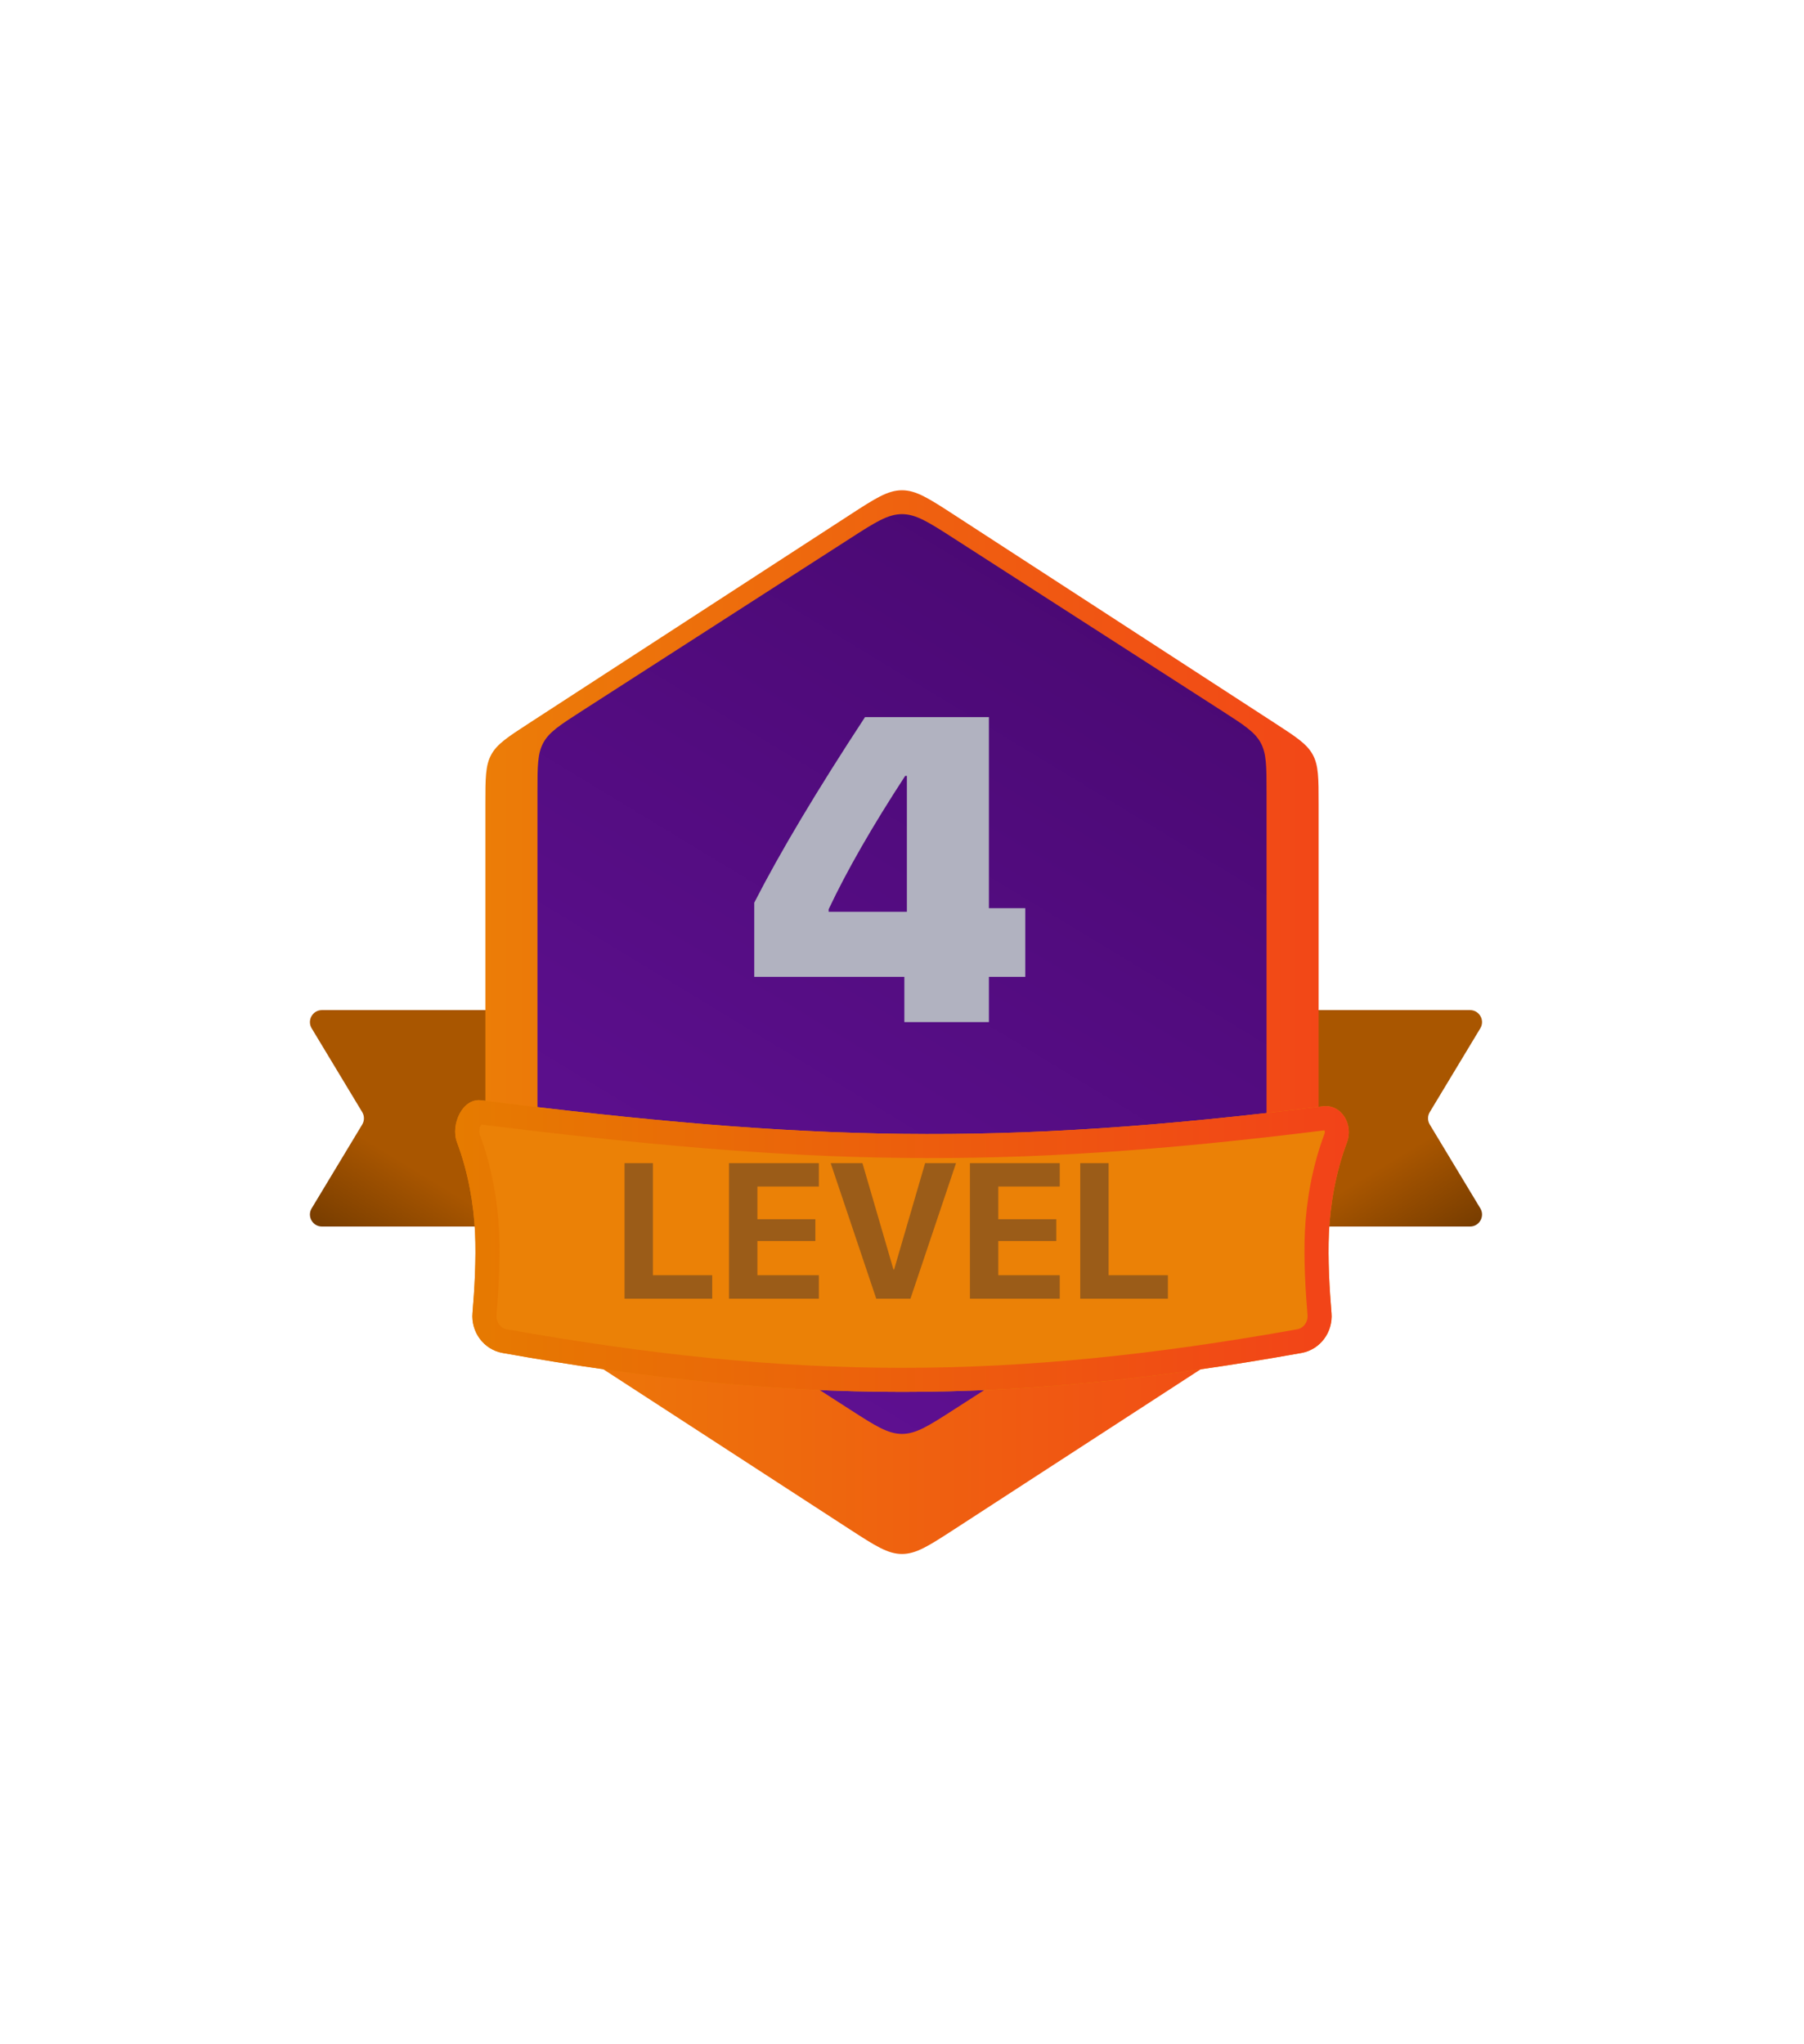 <svg width="150" height="170" viewBox="0 0 150 170" fill="none" xmlns="http://www.w3.org/2000/svg">
<g style="mix-blend-mode:luminosity">
<path d="M105 85C105 84.448 105.448 84 106 84H122.229C123.007 84 123.487 84.85 123.085 85.516L118.883 92.484C118.691 92.801 118.691 93.199 118.883 93.516L123.085 100.484C123.487 101.15 123.007 102 122.229 102H106C105.448 102 105 101.552 105 101V85Z" fill="url(#paint0_linear)"/>
<path d="M44 85C44 84.448 43.552 84 43 84H26.771C25.993 84 25.513 84.85 25.915 85.516L30.117 92.484C30.309 92.801 30.309 93.199 30.117 93.516L25.915 100.484C25.513 101.15 25.993 102 26.771 102H43C43.552 102 44 101.552 44 101V85Z" fill="url(#paint1_linear)"/>
<g filter="url(#filter0_d)">
<path d="M70.642 38.83C72.757 37.457 73.815 36.77 75 36.77C76.185 36.77 77.243 37.457 79.358 38.83L105.999 56.134C107.781 57.292 108.672 57.87 109.156 58.763C109.641 59.656 109.641 60.718 109.641 62.843V99.157C109.641 101.282 109.641 102.344 109.156 103.237C108.672 104.13 107.781 104.708 105.999 105.866L79.358 123.17C77.243 124.543 76.185 125.23 75 125.23C73.815 125.23 72.757 124.543 70.642 123.17L44.001 105.866C42.219 104.708 41.328 104.13 40.844 103.237C40.359 102.344 40.359 101.282 40.359 99.157V62.843C40.359 60.718 40.359 59.656 40.844 58.763C41.328 57.87 42.219 57.292 44.001 56.134L70.642 38.83Z" fill="url(#paint2_linear)"/>
</g>
<path d="M70.672 44.785C72.773 43.432 73.825 42.756 75 42.756C76.175 42.756 77.227 43.432 79.328 44.785L101.639 59.138C103.435 60.293 104.333 60.871 104.822 61.767C105.311 62.663 105.311 63.73 105.311 65.866V96.134C105.311 98.27 105.311 99.338 104.822 100.233C104.333 101.129 103.435 101.707 101.639 102.862L79.328 117.215C77.227 118.568 76.175 119.244 75 119.244C73.825 119.244 72.773 118.568 70.672 117.215L48.361 102.862C46.565 101.707 45.667 101.129 45.178 100.233C44.689 99.338 44.689 98.27 44.689 96.134V65.866C44.689 63.73 44.689 62.663 45.178 61.767C45.667 60.871 46.565 60.293 48.361 59.138L70.672 44.785Z" fill="url(#paint3_linear)"/>
<g filter="url(#filter1_d)">
<path d="M38 93C37.447 91.536 38.447 89.306 40 89.5C67.174 92.892 82.895 93.391 110 90C111.553 89.806 112.553 91.535 112 93C111.062 95.486 110.609 98.165 110.5 100.5C110.397 102.701 110.549 105.275 110.711 107.189C110.846 108.771 109.78 110.232 108.217 110.512C84.101 114.83 65.969 114.829 41.785 110.511C40.221 110.232 39.154 108.77 39.289 107.187C39.451 105.274 39.603 102.7 39.5 100.5C39.391 98.165 38.938 95.486 38 93Z" fill="#EB8106"/>
<path d="M38.936 92.647C38.778 92.23 38.828 91.605 39.096 91.092C39.368 90.573 39.678 90.467 39.876 90.492C67.116 93.892 82.922 94.396 110.124 90.992C110.458 90.951 110.744 91.096 110.945 91.413C111.158 91.749 111.226 92.219 111.064 92.647C110.083 95.248 109.614 98.034 109.501 100.453C109.395 102.72 109.551 105.347 109.715 107.273C109.808 108.368 109.069 109.344 108.041 109.528C84.041 113.824 66.029 113.824 41.96 109.527C40.931 109.343 40.192 108.367 40.285 107.272C40.449 105.346 40.605 102.72 40.499 100.453C40.386 98.033 39.917 95.249 38.936 92.647Z" stroke="url(#paint4_linear)" stroke-width="2"/>
</g>
<path d="M75.195 81.238H62.715V75.068C64.859 70.873 67.93 65.728 71.926 59.635H82.227V75.525H85.25V81.238H82.227V85H75.195V81.238ZM68.902 75.824H75.406V64.522H75.266C72.523 68.728 70.402 72.426 68.902 75.613V75.824Z" fill="#B1B2C0"/>
<path opacity="0.4" d="M59.219 108H51.93V96.727H54.289V106.047H59.219V108ZM68.086 108H60.617V96.727H68.086V98.672H62.977V101.391H67.797V103.203H62.977V106.047H68.086V108ZM72.859 108L69.07 96.727H71.711L74.289 105.57H74.344L76.922 96.727H79.492L75.703 108H72.859ZM88.117 108H80.648V96.727H88.117V98.672H83.008V101.391H87.828V103.203H83.008V106.047H88.117V108ZM97.109 108H89.82V96.727H92.18V106.047H97.109V108Z" fill="#242633"/>
</g>
<defs>
<filter id="filter0_d" x="0.359" y="0.77" width="149.282" height="168.461" filterUnits="userSpaceOnUse" color-interpolation-filters="sRGB">
<feFlood flood-opacity="0" result="BackgroundImageFix"/>
<feColorMatrix in="SourceAlpha" type="matrix" values="0 0 0 0 0 0 0 0 0 0 0 0 0 0 0 0 0 0 127 0"/>
<feOffset dy="4"/>
<feGaussianBlur stdDeviation="20"/>
<feColorMatrix type="matrix" values="0 0 0 0 0.635 0 0 0 0 0.024 0 0 0 0 0.922 0 0 0 0.3 0"/>
<feBlend mode="normal" in2="BackgroundImageFix" result="effect1_dropShadow"/>
<feBlend mode="normal" in="SourceGraphic" in2="effect1_dropShadow" result="shape"/>
</filter>
<filter id="filter1_d" x="33.846" y="87.488" width="82.308" height="32.262" filterUnits="userSpaceOnUse" color-interpolation-filters="sRGB">
<feFlood flood-opacity="0" result="BackgroundImageFix"/>
<feColorMatrix in="SourceAlpha" type="matrix" values="0 0 0 0 0 0 0 0 0 0 0 0 0 0 0 0 0 0 127 0"/>
<feOffset dy="2"/>
<feGaussianBlur stdDeviation="2"/>
<feColorMatrix type="matrix" values="0 0 0 0 0 0 0 0 0 0 0 0 0 0 0 0 0 0 0.4 0"/>
<feBlend mode="normal" in2="BackgroundImageFix" result="effect1_dropShadow"/>
<feBlend mode="normal" in="SourceGraphic" in2="effect1_dropShadow" result="shape"/>
</filter>
<linearGradient id="paint0_linear" x1="110.278" y1="91.2" x2="118.731" y2="105.08" gradientUnits="userSpaceOnUse">
<stop offset="0.451" stop-color="#A95600"/>
<stop offset="1" stop-color="#743B00"/>
</linearGradient>
<linearGradient id="paint1_linear" x1="38.722" y1="91.2" x2="30.269" y2="105.08" gradientUnits="userSpaceOnUse">
<stop offset="0.451" stop-color="#A95600"/>
<stop offset="1" stop-color="#743B00"/>
</linearGradient>
<linearGradient id="paint2_linear" x1="35" y1="51.236" x2="117.372" y2="51.236" gradientUnits="userSpaceOnUse">
<stop stop-color="#EB8106"/>
<stop offset="1" stop-color="#F34119"/>
</linearGradient>
<linearGradient id="paint3_linear" x1="94" y1="49" x2="55.5" y2="112.5" gradientUnits="userSpaceOnUse">
<stop stop-color="#4A0973"/>
<stop offset="1" stop-color="#5F1092"/>
</linearGradient>
<linearGradient id="paint4_linear" x1="37.846" y1="93.595" x2="114.357" y2="93.595" gradientUnits="userSpaceOnUse">
<stop stop-color="#E67B00"/>
<stop offset="1" stop-color="#F34119"/>
</linearGradient>
</defs>
</svg>
